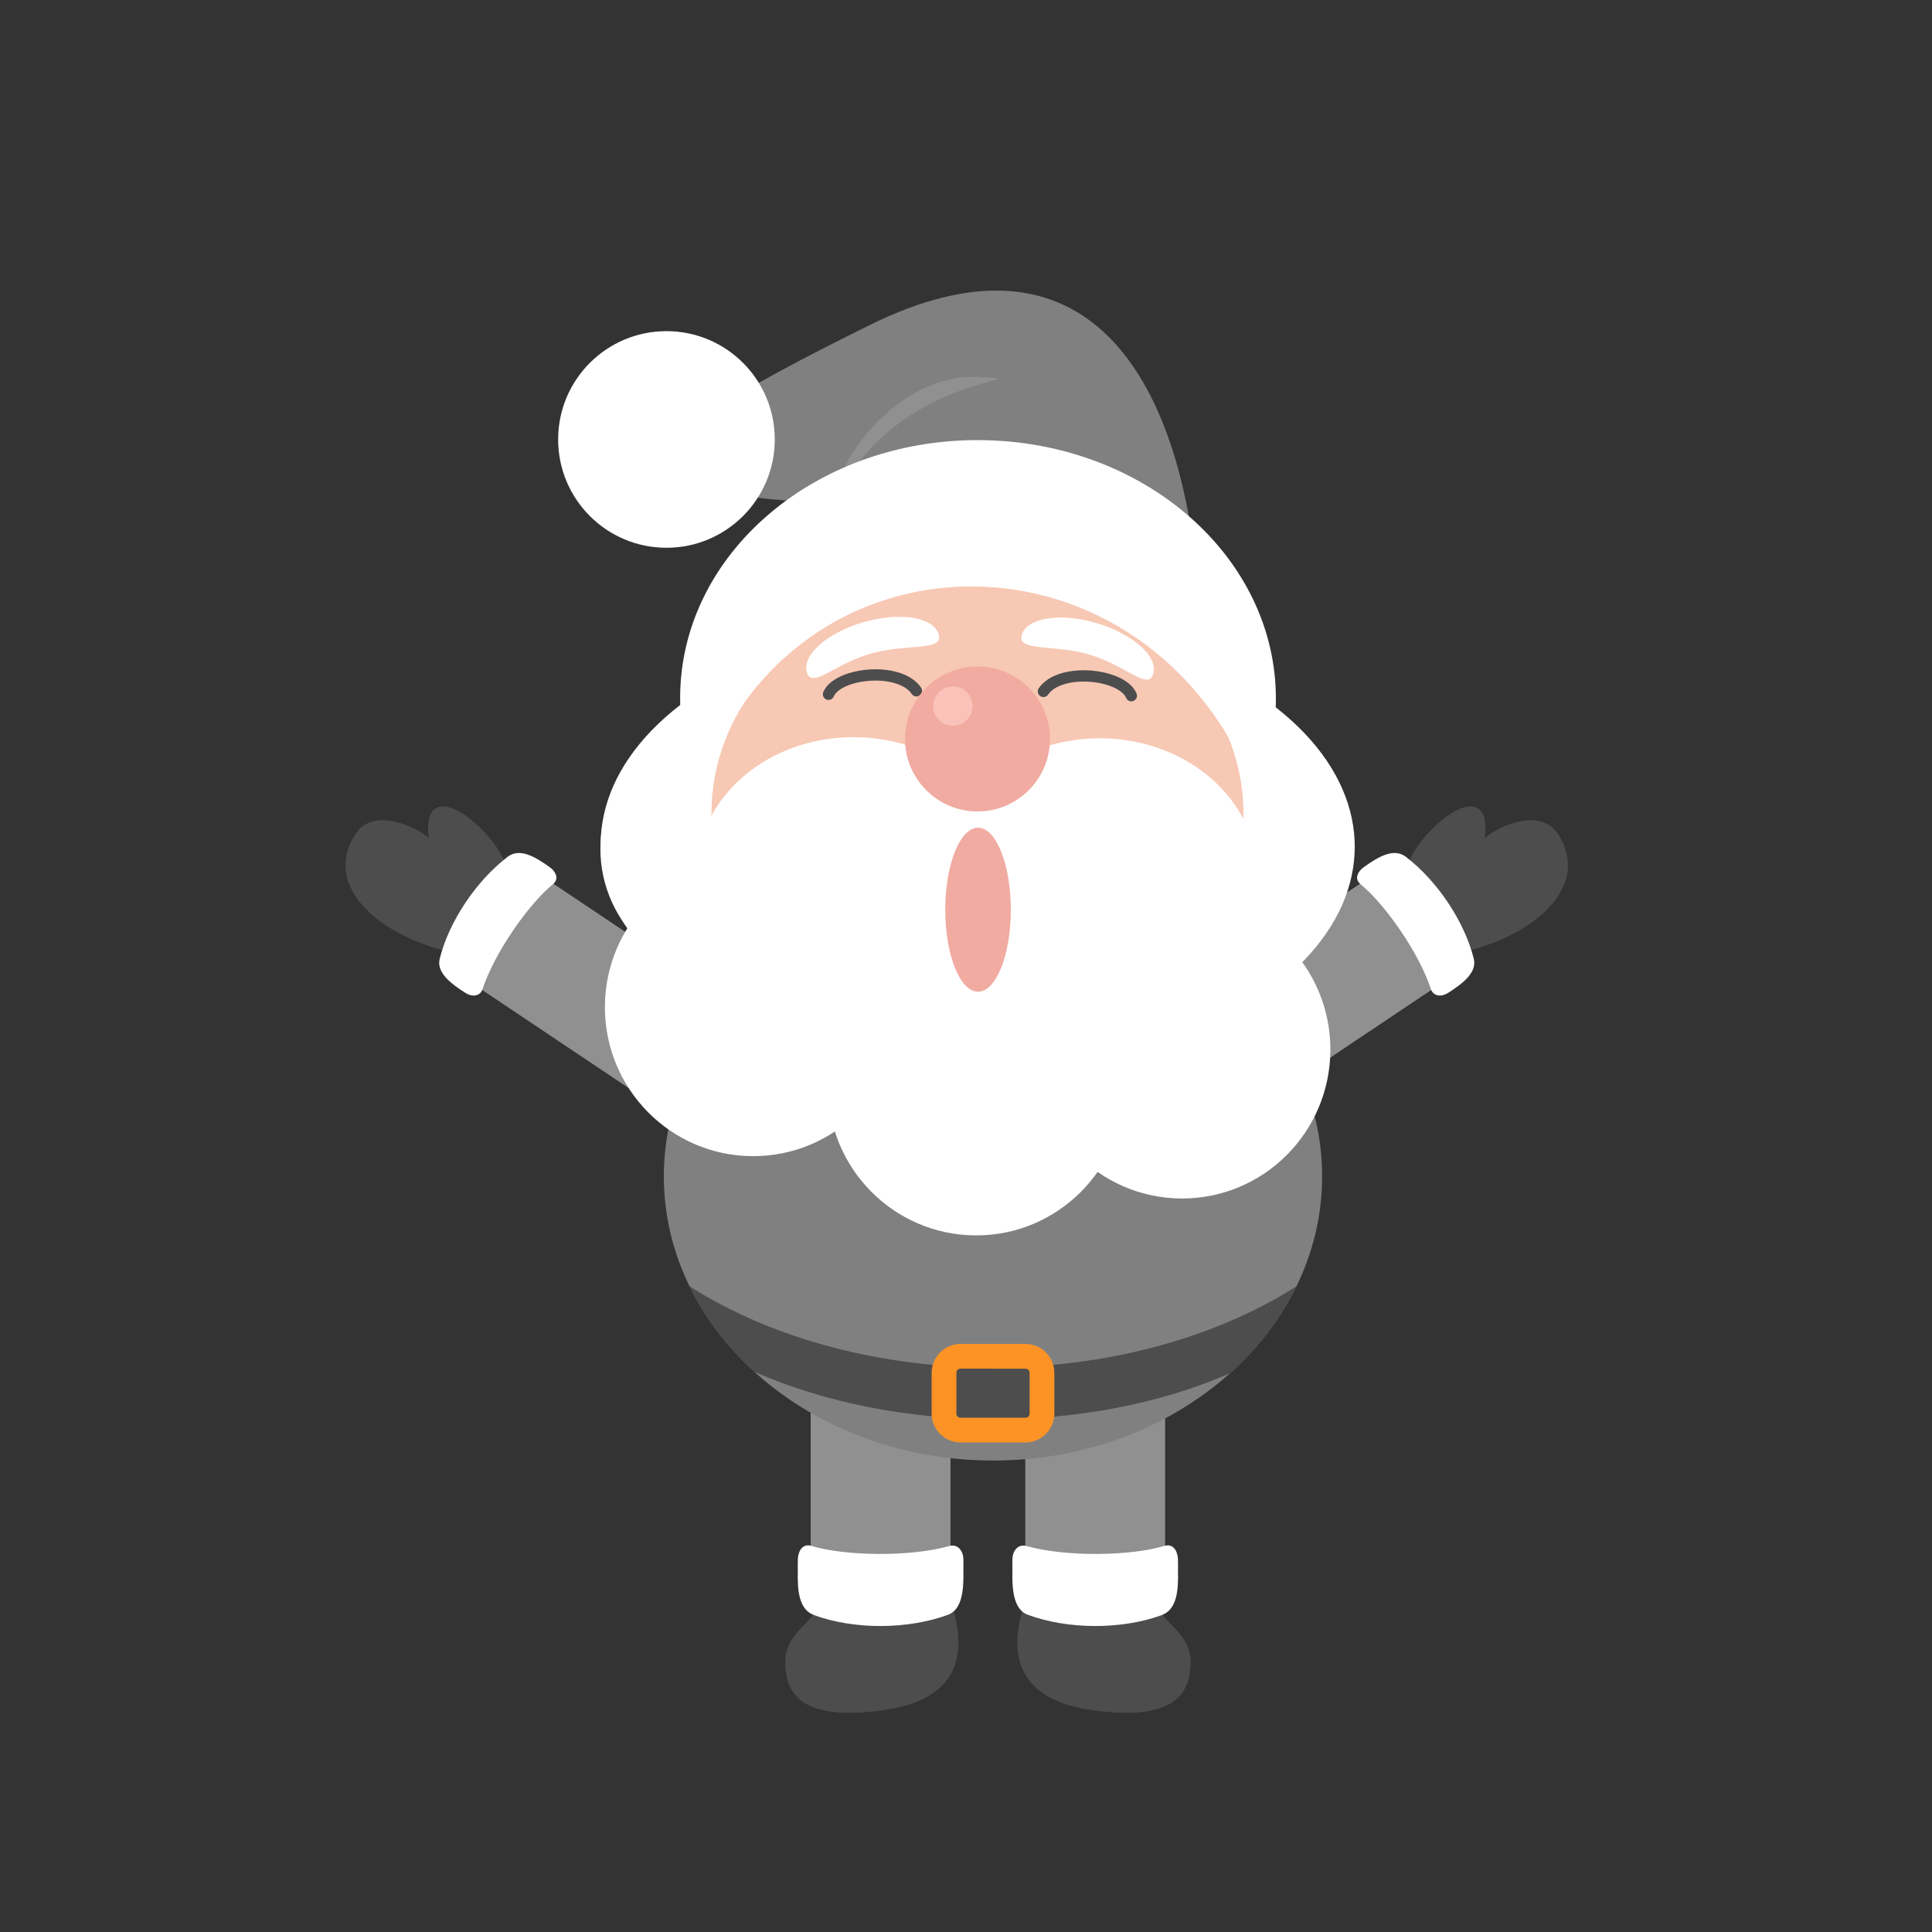 <?xml version="1.0" encoding="utf-8"?>
<!DOCTYPE svg PUBLIC "-//W3C//DTD SVG 1.1//EN" "http://www.w3.org/Graphics/SVG/1.1/DTD/svg11.dtd">
<svg version="1.1" id="Layer_1" xmlns="http://www.w3.org/2000/svg" viewBox="0 0 512 512">
<rect x="0" y="0" width="512" height="512" fill="#333333" stroke="none"/>
<style type="text/css">
<![CDATA[
	.st0{fill-rule:evenodd;clip-rule:evenodd;fill:#808080;}
	.st1{fill:#4D4D4D;}
	.st2{fill-rule:evenodd;clip-rule:evenodd;fill:#4D4D4D;}
	.st3{fill-rule:evenodd;clip-rule:evenodd;fill:#909090;}
	.st4{fill:#FD9325;}
	.st5{fill-rule:evenodd;clip-rule:evenodd;fill:#F1ABA1;}
	.st6{fill-rule:evenodd;clip-rule:evenodd;fill:#F7C8B4;}
	.st7{fill-rule:evenodd;clip-rule:evenodd;fill:#FAC2B9;}
	.st8{fill-rule:evenodd;clip-rule:evenodd;fill:#FFFFFF;}
]]>
</style>
<g>
	<g>
		<g>
			<path class="st3" d="M191.291,264.092l-45.934-30.762
				c-12.355,5.021-18.443,14.555-18.859,28.16L172.059,292
				C193.541,305.98,213.297,278.816,191.291,264.092z"/>
			<path class="st2" d="M129.115,221.33c-8.32-9.291-17.076-11.238-15.471,0.762
				c-4.066-3.492-14.955-8.045-19.455-1.055
				c-8.895,13.822,6.141,26.66,24.512,31.127
				C129.447,254.777,143.664,237.57,129.115,221.33z"/>
			<path class="st8" d="M127.879,262.135c3.244-9.861,12.348-22.664,18.633-27.791
				c1.938-1.578,0.473-3.604-0.793-4.512c-3.795-2.713-7.947-5.242-11.174-2.781
				c-8.41,6.42-15.609,17.262-18.023,27.057c-0.922,3.727,3.225,6.738,6.875,9.059
				C125.094,264.244,127.244,264.068,127.879,262.135z"/>
		</g>
		<g>
			<path class="st3" d="M315.801,264.092l45.936-30.762
				c12.354,5.021,18.441,14.555,18.857,28.16L335.033,292
				C313.551,305.98,293.795,278.816,315.801,264.092z"/>
			<path class="st2" d="M377.975,221.33c8.324-9.291,17.08-11.238,15.475,0.762
				c4.066-3.492,14.953-8.045,19.453-1.055c8.895,13.822-6.141,26.66-24.51,31.127
				C377.646,254.777,363.428,237.57,377.975,221.33z"/>
			<path class="st8" d="M379.213,262.135c-3.242-9.861-12.344-22.664-18.633-27.791
				c-1.936-1.578-0.471-3.604,0.795-4.512c3.795-2.713,7.945-5.242,11.174-2.781
				c8.408,6.42,15.609,17.262,18.023,27.057c0.92,3.727-3.227,6.738-6.875,9.059
				C382,264.244,379.85,264.068,379.213,262.135z"/>
		</g>
		<g>
			<g>
				<path class="st2" d="M307.436,426.398c0.648,3.455,8.283,6.625,8.098,14.354
					c-0.184,7.729-3.793,15.49-25.762,12.514
					c-20.389-2.762-22.34-14.863-18.656-27.191
					C274.795,413.742,305.324,415.121,307.436,426.398z"/>
				<rect x="271.713" y="321.578" class="st3" width="37.057" height="94.494"/>
				<path class="st8" d="M271.967,409.703c10.934,3.053,28.096,2.572,36.58-0.018
					c2.613-0.799,3.562,1.764,3.615,3.463c0.035,1.061,0.053,2.133,0.018,3.176
					c0.119,5.094-0.252,10.203-4.289,11.684c-10.744,3.945-24.963,3.824-35.543-0.088
					c-3.908-1.443-4.15-7.115-4.049-11.971c-0.027-0.941-0.018-1.887,0.006-2.801
					C268.357,410.951,269.826,409.105,271.967,409.703z"/>
			</g>
			<g>
				<path class="st2" d="M216.17,426.398c-0.648,3.455-8.279,6.625-8.098,14.354
					c0.184,7.729,3.793,15.49,25.764,12.514
					c20.389-2.762,22.338-14.863,18.658-27.191
					C248.812,413.742,218.285,415.121,216.17,426.398z"/>
				<rect x="214.839" y="321.578" class="st3" width="37.057" height="94.494"/>
				<path class="st8" d="M251.639,409.703c-10.93,3.053-28.098,2.572-36.578-0.018
					c-2.617-0.799-3.566,1.764-3.617,3.463c-0.033,1.061-0.049,2.133-0.016,3.176
					c-0.121,5.094,0.25,10.203,4.285,11.684c10.746,3.945,24.969,3.824,35.545-0.088
					c3.908-1.443,4.154-7.115,4.049-11.971c0.027-0.941,0.018-1.887-0.004-2.801
					C255.25,410.951,253.783,409.105,251.639,409.703z"/>
			</g>
		</g>
		<g>
			<path class="st0" d="M263.154,387.057c48.041,0,87.227-33.826,87.227-75.299
				s-39.186-75.299-87.227-75.299c-48.043,0-87.227,33.826-87.227,75.299
				S215.111,387.057,263.154,387.057z"/>
			<path class="st2" d="M326.119,363.865C288.672,380.297,237.957,380.246,199.783,363.5
				c-7.174-6.549-13.004-14.207-17.104-22.645c45.262,28.762,115.684,28.762,160.947,0
				C339.449,349.451,333.482,357.238,326.119,363.865z"/>
			<path class="st4" d="M263.154,356.154h8.607c2.098,0,4.008,0.857,5.393,2.244
				l0.012,0.012c1.387,1.387,2.248,3.297,2.248,5.395v10.809
				c0,2.102-0.861,4.008-2.248,5.395l-0.012,0.012
				c-1.385,1.387-3.295,2.246-5.393,2.246h-8.607v-6.555h8.607
				c0.303,0,0.576-0.121,0.775-0.314l0.008-0.006
				c0.191-0.199,0.312-0.475,0.312-0.777v-10.809c0-0.303-0.121-0.578-0.312-0.773
				l-0.008-0.008c-0.199-0.195-0.473-0.316-0.775-0.316h-8.607V356.154z
				 M254.545,356.154h8.609v6.553h-8.609c-0.303,0-0.574,0.121-0.773,0.316
				l-0.008,0.008c-0.193,0.195-0.314,0.471-0.314,0.773v10.809
				c0,0.303,0.121,0.578,0.314,0.777l0.008,0.006
				c0.199,0.193,0.473,0.314,0.773,0.314h8.609v6.555h-8.609
				c-2.098,0-4.008-0.859-5.393-2.246l-0.014-0.012
				c-1.385-1.387-2.244-3.293-2.244-5.395v-10.809c0-2.098,0.859-4.008,2.244-5.395
				l0.014-0.012C250.537,357.012,252.447,356.154,254.545,356.154z"/>
		</g>
		
			<ellipse transform="matrix(0.005 -1 1 0.005 33.814 481.959)" class="st8" cx="259.003" cy="223.994" rx="60.221" ry="99.918"/>
		<path class="st8" d="M198.574,188.688c21.701,0.1,39.217,16.453,39.125,36.527
			s-17.76,36.27-39.461,36.17c-21.701-0.104-39.217-16.455-39.125-36.533
			C159.207,204.777,176.873,188.586,198.574,188.688z"/>
		<path class="st6" d="M259.324,154.557c38.934,0.182,70.369,27.686,70.217,61.43
			c-0.158,33.75-31.846,60.961-70.781,60.779c-38.936-0.18-70.373-27.684-70.215-61.43
			C188.699,181.59,220.389,154.379,259.324,154.557z"/>
		<g>
			<path class="st8" d="M226.428,195.35c23.021,0.105,41.607,16.465,41.516,36.539
				c-0.09,20.074-18.83,36.264-41.852,36.158
				c-23.023-0.105-41.609-16.469-41.518-36.543
				C184.666,211.428,203.406,195.242,226.428,195.35z"/>
			<path class="st8" d="M291.713,195.648c-23.021-0.105-41.762,16.084-41.854,36.158
				c-0.094,20.074,18.494,36.434,41.518,36.539
				c23.02,0.107,41.758-16.078,41.852-36.152
				C333.32,212.117,314.734,195.758,291.713,195.648z"/>
		</g>
		<path class="st8" d="M199.781,227.406c21.699,0.1,39.211,17.865,39.109,39.674
			c-0.102,21.814-17.775,39.412-39.475,39.314
			c-21.701-0.104-39.211-17.863-39.109-39.678
			C160.406,244.908,178.08,227.307,199.781,227.406z"/>
		<path class="st8" d="M313.451,238.625c-21.697-0.102-39.371,17.498-39.475,39.309
			c-0.1,21.812,17.412,39.574,39.111,39.678c21.699,0.1,39.375-17.502,39.475-39.314
			C352.662,256.486,335.154,238.727,313.451,238.625z"/>
		
			<ellipse transform="matrix(0.005 -1 1 0.005 -30.387 545.058)" class="st8" cx="258.599" cy="287.793" rx="39.493" ry="39.292"/>
		<path class="st1" d="M220.945,184.574c-0.318,0.762-1.193,1.121-1.957,0.805
			c-0.764-0.318-1.123-1.195-0.807-1.959c0.516-1.23,1.48-2.287,2.756-3.154
			c2.225-1.516,5.484-2.5,8.875-2.799c3.369-0.295,6.92,0.076,9.754,1.266
			c1.883,0.791,3.473,1.939,4.533,3.498c0.465,0.684,0.291,1.613-0.391,2.08
			c-0.684,0.469-1.613,0.293-2.08-0.389c-0.715-1.053-1.846-1.855-3.215-2.426
			c-2.379-1-5.42-1.305-8.346-1.047c-2.902,0.254-5.641,1.061-7.441,2.285
			C221.814,183.289,221.223,183.91,220.945,184.574z"/>
		<path class="st5" d="M259.137,176.623c10.609,0.047,19.166,8.686,19.117,19.295
			c-0.047,10.609-8.686,19.168-19.295,19.119s-19.168-8.689-19.119-19.295
			C239.889,185.131,248.527,176.574,259.137,176.623z"/>
		<path class="st8" d="M290.652,165.145c-9.621-2.854-18.521-1.473-19.875,3.082
			c-1.35,4.559,8.391,2.414,18.012,5.273c9.627,2.854,15.486,9.629,16.84,5.07
			C306.979,174.012,300.273,168.004,290.652,165.145z"/>
		<path class="st8" d="M228.92,164.859c9.648-2.768,18.531-1.303,19.842,3.268
			s-8.408,2.338-18.059,5.104c-9.648,2.766-15.57,9.486-16.881,4.916
			C212.51,173.576,219.271,167.629,228.92,164.859z"/>
		<path class="st0" d="M316.305,144.883c-6.26-47.25-30.158-86.252-85.842-58.729
			c-55.684,27.521-75.732,42.291-21.803,46.523
			C262.125,136.873,279.264,145.639,316.305,144.883z"/>
		<path class="st3" d="M221.5,132.578c-0.564-10.131,16.73-33.684,37.594-32.666
			C279.959,100.932,237.621,97.973,221.5,132.578z"/>
		<circle class="st8" cx="176.618" cy="116.461" r="28.703"/>
		<path class="st8" d="M259.5,116.635c43.598,0.199,78.795,30.996,78.623,68.783
			c-0.043,8.736-1.973,17.08-5.447,24.744
			c-27.939-72.943-123.199-72.832-147.213-0.68
			c-3.406-7.699-5.26-16.057-5.219-24.791C180.418,146.904,215.9,116.434,259.5,116.635
			z"/>
		<circle class="st7" cx="252.526" cy="187.113" r="5.215"/>
		<path class="st1" d="M301.201,183.807c0.314,0.764-0.055,1.639-0.822,1.947
			c-0.768,0.312-1.641-0.059-1.951-0.822c-0.27-0.668-0.859-1.291-1.664-1.852
			c-1.789-1.244-4.52-2.074-7.422-2.357c-2.92-0.285-5.967-0.008-8.355,0.969
			c-1.373,0.562-2.51,1.354-3.236,2.396c-0.471,0.68-1.406,0.844-2.084,0.369
			c-0.676-0.473-0.844-1.406-0.371-2.082c1.078-1.547,2.678-2.684,4.566-3.457
			c2.846-1.164,6.398-1.504,9.766-1.176c3.387,0.332,6.639,1.344,8.848,2.879
			C299.74,181.504,300.695,182.57,301.201,183.807z"/>
		<path class="st5" d="M259.191,262.812c4.789,0,8.691-9.76,8.691-21.73
			c0-11.965-3.902-21.727-8.691-21.727c-4.787,0-8.689,9.762-8.689,21.727
			C250.502,253.053,254.404,262.812,259.191,262.812z"/>
	</g>
</g>
</svg>
